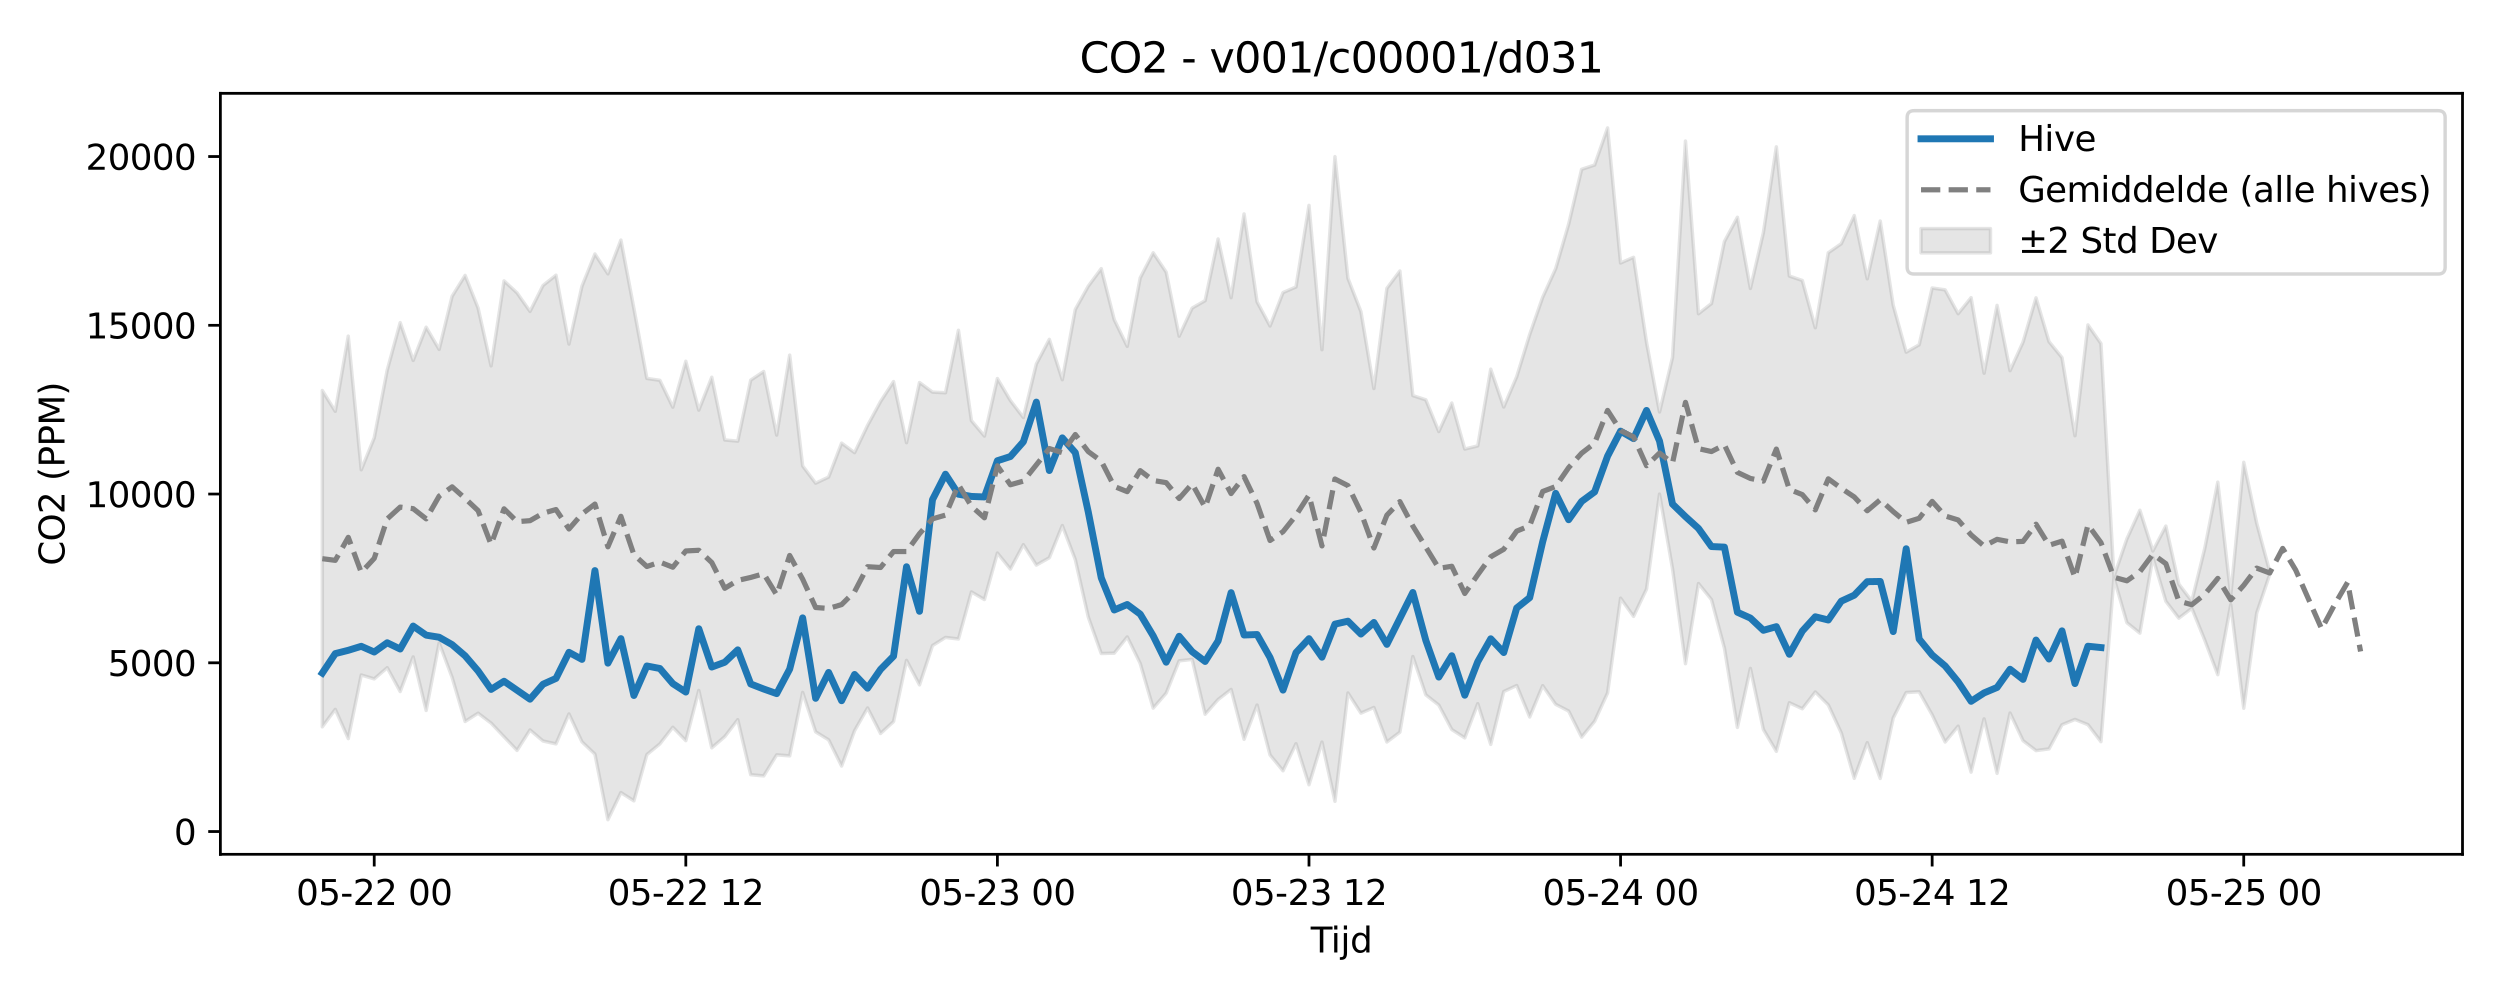 <?xml version="1.0" encoding="utf-8" standalone="no"?>
<!DOCTYPE svg PUBLIC "-//W3C//DTD SVG 1.1//EN"
  "http://www.w3.org/Graphics/SVG/1.1/DTD/svg11.dtd">
<svg xmlns:xlink="http://www.w3.org/1999/xlink" width="720pt" height="288pt" viewBox="0 0 720 288" xmlns="http://www.w3.org/2000/svg" version="1.1">
 <defs>
  <style type="text/css">*{stroke-linejoin: round; stroke-linecap: butt}</style>
 </defs>
 <g id="figure_1">
  <g id="patch_1">
   <path d="M 0 288 
L 720 288 
L 720 0 
L 0 0 
z
" style="fill: #ffffff"/>
  </g>
  <g id="axes_1">
   <g id="patch_2">
    <path d="M 63.47 246.04 
L 709.2 246.04 
L 709.2 26.88 
L 63.47 26.88 
z
" style="fill: #ffffff"/>
   </g>
   <g id="FillBetweenPolyCollection_1">
    <defs>
     <path id="m8b262fbaac" d="M 92.821 -175.531 
L 92.821 -78.671 
L 96.56 -83.704 
L 100.299 -75.28 
L 104.038 -93.603 
L 107.777 -92.474 
L 111.516 -95.704 
L 115.256 -88.832 
L 118.995 -98.805 
L 122.734 -83.381 
L 126.473 -102.851 
L 130.212 -92.892 
L 133.951 -80.215 
L 137.69 -82.6 
L 141.429 -79.746 
L 145.168 -75.806 
L 148.907 -71.879 
L 152.646 -77.77 
L 156.385 -74.588 
L 160.124 -73.757 
L 163.863 -82.393 
L 167.602 -74.367 
L 171.341 -70.794 
L 175.08 -51.922 
L 178.819 -59.736 
L 182.558 -57.352 
L 186.297 -70.682 
L 190.036 -73.752 
L 193.775 -78.546 
L 197.514 -74.696 
L 201.253 -89.16 
L 204.992 -72.623 
L 208.731 -75.848 
L 212.47 -80.729 
L 216.209 -64.885 
L 219.948 -64.534 
L 223.687 -70.606 
L 227.426 -70.311 
L 231.165 -88.585 
L 234.904 -77.234 
L 238.643 -74.918 
L 242.382 -67.379 
L 246.121 -77.561 
L 249.861 -84.107 
L 253.6 -76.758 
L 257.339 -80.193 
L 261.078 -97.823 
L 264.817 -90.753 
L 268.556 -102.062 
L 272.295 -104.413 
L 276.034 -103.967 
L 279.773 -117.516 
L 283.512 -115.334 
L 287.251 -128.72 
L 290.99 -124.115 
L 294.729 -131.13 
L 298.468 -125.253 
L 302.207 -127.374 
L 305.946 -136.649 
L 309.685 -126.833 
L 313.424 -110.297 
L 317.163 -99.789 
L 320.902 -99.887 
L 324.641 -104.56 
L 328.38 -96.937 
L 332.119 -84.067 
L 335.858 -88.368 
L 339.597 -97.671 
L 343.336 -98.095 
L 347.075 -82.301 
L 350.814 -86.532 
L 354.553 -89.443 
L 358.292 -75.077 
L 362.031 -84.943 
L 365.77 -70.569 
L 369.509 -66.021 
L 373.248 -73.811 
L 376.987 -61.994 
L 380.726 -74.276 
L 384.465 -57.217 
L 388.205 -88.426 
L 391.944 -82.622 
L 395.683 -84.246 
L 399.422 -74.307 
L 403.161 -77.131 
L 406.9 -98.934 
L 410.639 -87.881 
L 414.378 -84.935 
L 418.117 -77.892 
L 421.856 -75.486 
L 425.595 -85.343 
L 429.334 -73.614 
L 433.073 -88.835 
L 436.812 -90.568 
L 440.551 -81.504 
L 444.29 -90.526 
L 448.029 -85.151 
L 451.768 -83.223 
L 455.507 -75.711 
L 459.246 -80.262 
L 462.985 -88.435 
L 466.724 -115.727 
L 470.463 -110.481 
L 474.202 -118.349 
L 477.941 -145.697 
L 481.68 -124.224 
L 485.419 -96.854 
L 489.158 -119.948 
L 492.897 -115.328 
L 496.636 -101.324 
L 500.375 -78.5 
L 504.114 -95.487 
L 507.853 -77.907 
L 511.592 -71.615 
L 515.331 -85.613 
L 519.07 -83.876 
L 522.809 -88.714 
L 526.549 -84.982 
L 530.288 -76.927 
L 534.027 -63.832 
L 537.766 -74.112 
L 541.505 -63.802 
L 545.244 -81.213 
L 548.983 -88.549 
L 552.722 -88.763 
L 556.461 -82.133 
L 560.2 -74.3 
L 563.939 -78.859 
L 567.678 -65.63 
L 571.417 -80.968 
L 575.156 -65.281 
L 578.895 -82.646 
L 582.634 -74.686 
L 586.373 -71.826 
L 590.112 -72.318 
L 593.851 -79.274 
L 597.59 -80.8 
L 601.329 -79.29 
L 605.068 -74.401 
L 608.807 -121.565 
L 612.546 -108.666 
L 616.285 -105.657 
L 620.024 -127.446 
L 623.763 -114.843 
L 627.502 -109.959 
L 631.241 -112.826 
L 634.98 -103.618 
L 638.719 -93.692 
L 642.458 -113.854 
L 646.197 -84.024 
L 649.936 -111.465 
L 653.675 -122.534 
L 653.675 -123.423 
L 653.675 -123.423 
L 649.936 -137.297 
L 646.197 -154.86 
L 642.458 -116.649 
L 638.719 -149.142 
L 634.98 -130.092 
L 631.241 -114.87 
L 627.502 -119.782 
L 623.763 -136.488 
L 620.024 -129.315 
L 616.285 -141.048 
L 612.546 -132.794 
L 608.807 -121.932 
L 605.068 -189.071 
L 601.329 -194.421 
L 597.59 -162.509 
L 593.851 -185.016 
L 590.112 -189.607 
L 586.373 -202.223 
L 582.634 -189.466 
L 578.895 -181.244 
L 575.156 -200.057 
L 571.417 -180.513 
L 567.678 -202.275 
L 563.939 -197.65 
L 560.2 -204.522 
L 556.461 -205.061 
L 552.722 -188.7 
L 548.983 -186.578 
L 545.244 -200.111 
L 541.505 -224.345 
L 537.766 -207.702 
L 534.027 -225.922 
L 530.288 -217.811 
L 526.549 -215.208 
L 522.809 -193.611 
L 519.07 -207.219 
L 515.331 -208.5 
L 511.592 -245.71 
L 507.853 -220.992 
L 504.114 -204.922 
L 500.375 -225.43 
L 496.636 -218.44 
L 492.897 -200.582 
L 489.158 -197.637 
L 485.419 -247.381 
L 481.68 -185.048 
L 477.941 -169.343 
L 474.202 -189.403 
L 470.463 -213.897 
L 466.724 -212.252 
L 462.985 -251.158 
L 459.246 -240.471 
L 455.507 -239.238 
L 451.768 -223.418 
L 448.029 -210.61 
L 444.29 -202.378 
L 440.551 -191.649 
L 436.812 -179.508 
L 433.073 -170.775 
L 429.334 -181.683 
L 425.595 -159.59 
L 421.856 -158.675 
L 418.117 -171.934 
L 414.378 -163.715 
L 410.639 -172.85 
L 406.9 -174.068 
L 403.161 -209.95 
L 399.422 -204.952 
L 395.683 -176.105 
L 391.944 -198.254 
L 388.205 -207.861 
L 384.465 -242.881 
L 380.726 -187.279 
L 376.987 -228.859 
L 373.248 -205.356 
L 369.509 -203.739 
L 365.77 -194.116 
L 362.031 -201.096 
L 358.292 -226.389 
L 354.553 -202.268 
L 350.814 -219.178 
L 347.075 -201.416 
L 343.336 -199.268 
L 339.597 -191.182 
L 335.858 -209.63 
L 332.119 -215.194 
L 328.38 -207.966 
L 324.641 -188.249 
L 320.902 -195.934 
L 317.163 -210.632 
L 313.424 -205.586 
L 309.685 -198.877 
L 305.946 -178.644 
L 302.207 -190.266 
L 298.468 -183.154 
L 294.729 -167.751 
L 290.99 -172.658 
L 287.251 -178.978 
L 283.512 -162.413 
L 279.773 -166.862 
L 276.034 -192.885 
L 272.295 -174.883 
L 268.556 -175.073 
L 264.817 -177.836 
L 261.078 -160.501 
L 257.339 -178.107 
L 253.6 -172.365 
L 249.861 -165.47 
L 246.121 -157.635 
L 242.382 -160.382 
L 238.643 -150.612 
L 234.904 -148.842 
L 231.165 -153.807 
L 227.426 -185.73 
L 223.687 -162.692 
L 219.948 -181.012 
L 216.209 -178.515 
L 212.47 -160.952 
L 208.731 -161.293 
L 204.992 -179.355 
L 201.253 -169.874 
L 197.514 -183.955 
L 193.775 -170.736 
L 190.036 -178.473 
L 186.297 -179.017 
L 182.558 -199.168 
L 178.819 -218.86 
L 175.08 -209.129 
L 171.341 -214.854 
L 167.602 -205.565 
L 163.863 -188.914 
L 160.124 -208.742 
L 156.385 -205.779 
L 152.646 -198.317 
L 148.907 -203.648 
L 145.168 -207.104 
L 141.429 -182.628 
L 137.69 -199.283 
L 133.951 -208.687 
L 130.212 -202.689 
L 126.473 -187.372 
L 122.734 -193.764 
L 118.995 -184.204 
L 115.256 -195.085 
L 111.516 -181.394 
L 107.777 -161.899 
L 104.038 -152.706 
L 100.299 -191.201 
L 96.56 -169.536 
L 92.821 -175.531 
z
" style="stroke: #808080; stroke-opacity: 0.2"/>
    </defs>
    <g clip-path="url(#p6d14fd4296)">
     <use xlink:href="#m8b262fbaac" x="0" y="288" style="fill: #808080; fill-opacity: 0.2; stroke: #808080; stroke-opacity: 0.2"/>
    </g>
   </g>
   <g id="matplotlib.axis_1">
    <g id="xtick_1">
     <g id="line2d_1">
      <defs>
       <path id="m6b40d4e597" d="M 0 0 
L 0 3.5 
" style="stroke: #000000; stroke-width: 0.8"/>
      </defs>
      <g>
       <use xlink:href="#m6b40d4e597" x="107.777" y="246.04" style="stroke: #000000; stroke-width: 0.8"/>
      </g>
     </g>
     <g id="text_1">
      <!-- 05-22 00 -->
      <g transform="translate(85.297 260.638) scale(0.1 -0.1)">
       <defs>
        <path id="DejaVuSans-30" d="M 2034 4250 
Q 1547 4250 1301 3770 
Q 1056 3291 1056 2328 
Q 1056 1369 1301 889 
Q 1547 409 2034 409 
Q 2525 409 2770 889 
Q 3016 1369 3016 2328 
Q 3016 3291 2770 3770 
Q 2525 4250 2034 4250 
z
M 2034 4750 
Q 2819 4750 3233 4129 
Q 3647 3509 3647 2328 
Q 3647 1150 3233 529 
Q 2819 -91 2034 -91 
Q 1250 -91 836 529 
Q 422 1150 422 2328 
Q 422 3509 836 4129 
Q 1250 4750 2034 4750 
z
" transform="scale(0.016)"/>
        <path id="DejaVuSans-35" d="M 691 4666 
L 3169 4666 
L 3169 4134 
L 1269 4134 
L 1269 2991 
Q 1406 3038 1543 3061 
Q 1681 3084 1819 3084 
Q 2600 3084 3056 2656 
Q 3513 2228 3513 1497 
Q 3513 744 3044 326 
Q 2575 -91 1722 -91 
Q 1428 -91 1123 -41 
Q 819 9 494 109 
L 494 744 
Q 775 591 1075 516 
Q 1375 441 1709 441 
Q 2250 441 2565 725 
Q 2881 1009 2881 1497 
Q 2881 1984 2565 2268 
Q 2250 2553 1709 2553 
Q 1456 2553 1204 2497 
Q 953 2441 691 2322 
L 691 4666 
z
" transform="scale(0.016)"/>
        <path id="DejaVuSans-2d" d="M 313 2009 
L 1997 2009 
L 1997 1497 
L 313 1497 
L 313 2009 
z
" transform="scale(0.016)"/>
        <path id="DejaVuSans-32" d="M 1228 531 
L 3431 531 
L 3431 0 
L 469 0 
L 469 531 
Q 828 903 1448 1529 
Q 2069 2156 2228 2338 
Q 2531 2678 2651 2914 
Q 2772 3150 2772 3378 
Q 2772 3750 2511 3984 
Q 2250 4219 1831 4219 
Q 1534 4219 1204 4116 
Q 875 4013 500 3803 
L 500 4441 
Q 881 4594 1212 4672 
Q 1544 4750 1819 4750 
Q 2544 4750 2975 4387 
Q 3406 4025 3406 3419 
Q 3406 3131 3298 2873 
Q 3191 2616 2906 2266 
Q 2828 2175 2409 1742 
Q 1991 1309 1228 531 
z
" transform="scale(0.016)"/>
        <path id="DejaVuSans-20" transform="scale(0.016)"/>
       </defs>
       <use xlink:href="#DejaVuSans-30"/>
       <use xlink:href="#DejaVuSans-35" transform="translate(63.623 0)"/>
       <use xlink:href="#DejaVuSans-2d" transform="translate(127.246 0)"/>
       <use xlink:href="#DejaVuSans-32" transform="translate(163.33 0)"/>
       <use xlink:href="#DejaVuSans-32" transform="translate(226.953 0)"/>
       <use xlink:href="#DejaVuSans-20" transform="translate(290.576 0)"/>
       <use xlink:href="#DejaVuSans-30" transform="translate(322.363 0)"/>
       <use xlink:href="#DejaVuSans-30" transform="translate(385.986 0)"/>
      </g>
     </g>
    </g>
    <g id="xtick_2">
     <g id="line2d_2">
      <g>
       <use xlink:href="#m6b40d4e597" x="197.514" y="246.04" style="stroke: #000000; stroke-width: 0.8"/>
      </g>
     </g>
     <g id="text_2">
      <!-- 05-22 12 -->
      <g transform="translate(175.034 260.638) scale(0.1 -0.1)">
       <defs>
        <path id="DejaVuSans-31" d="M 794 531 
L 1825 531 
L 1825 4091 
L 703 3866 
L 703 4441 
L 1819 4666 
L 2450 4666 
L 2450 531 
L 3481 531 
L 3481 0 
L 794 0 
L 794 531 
z
" transform="scale(0.016)"/>
       </defs>
       <use xlink:href="#DejaVuSans-30"/>
       <use xlink:href="#DejaVuSans-35" transform="translate(63.623 0)"/>
       <use xlink:href="#DejaVuSans-2d" transform="translate(127.246 0)"/>
       <use xlink:href="#DejaVuSans-32" transform="translate(163.33 0)"/>
       <use xlink:href="#DejaVuSans-32" transform="translate(226.953 0)"/>
       <use xlink:href="#DejaVuSans-20" transform="translate(290.576 0)"/>
       <use xlink:href="#DejaVuSans-31" transform="translate(322.363 0)"/>
       <use xlink:href="#DejaVuSans-32" transform="translate(385.986 0)"/>
      </g>
     </g>
    </g>
    <g id="xtick_3">
     <g id="line2d_3">
      <g>
       <use xlink:href="#m6b40d4e597" x="287.251" y="246.04" style="stroke: #000000; stroke-width: 0.8"/>
      </g>
     </g>
     <g id="text_3">
      <!-- 05-23 00 -->
      <g transform="translate(264.77 260.638) scale(0.1 -0.1)">
       <defs>
        <path id="DejaVuSans-33" d="M 2597 2516 
Q 3050 2419 3304 2112 
Q 3559 1806 3559 1356 
Q 3559 666 3084 287 
Q 2609 -91 1734 -91 
Q 1441 -91 1130 -33 
Q 819 25 488 141 
L 488 750 
Q 750 597 1062 519 
Q 1375 441 1716 441 
Q 2309 441 2620 675 
Q 2931 909 2931 1356 
Q 2931 1769 2642 2001 
Q 2353 2234 1838 2234 
L 1294 2234 
L 1294 2753 
L 1863 2753 
Q 2328 2753 2575 2939 
Q 2822 3125 2822 3475 
Q 2822 3834 2567 4026 
Q 2313 4219 1838 4219 
Q 1578 4219 1281 4162 
Q 984 4106 628 3988 
L 628 4550 
Q 988 4650 1302 4700 
Q 1616 4750 1894 4750 
Q 2613 4750 3031 4423 
Q 3450 4097 3450 3541 
Q 3450 3153 3228 2886 
Q 3006 2619 2597 2516 
z
" transform="scale(0.016)"/>
       </defs>
       <use xlink:href="#DejaVuSans-30"/>
       <use xlink:href="#DejaVuSans-35" transform="translate(63.623 0)"/>
       <use xlink:href="#DejaVuSans-2d" transform="translate(127.246 0)"/>
       <use xlink:href="#DejaVuSans-32" transform="translate(163.33 0)"/>
       <use xlink:href="#DejaVuSans-33" transform="translate(226.953 0)"/>
       <use xlink:href="#DejaVuSans-20" transform="translate(290.576 0)"/>
       <use xlink:href="#DejaVuSans-30" transform="translate(322.363 0)"/>
       <use xlink:href="#DejaVuSans-30" transform="translate(385.986 0)"/>
      </g>
     </g>
    </g>
    <g id="xtick_4">
     <g id="line2d_4">
      <g>
       <use xlink:href="#m6b40d4e597" x="376.987" y="246.04" style="stroke: #000000; stroke-width: 0.8"/>
      </g>
     </g>
     <g id="text_4">
      <!-- 05-23 12 -->
      <g transform="translate(354.507 260.638) scale(0.1 -0.1)">
       <use xlink:href="#DejaVuSans-30"/>
       <use xlink:href="#DejaVuSans-35" transform="translate(63.623 0)"/>
       <use xlink:href="#DejaVuSans-2d" transform="translate(127.246 0)"/>
       <use xlink:href="#DejaVuSans-32" transform="translate(163.33 0)"/>
       <use xlink:href="#DejaVuSans-33" transform="translate(226.953 0)"/>
       <use xlink:href="#DejaVuSans-20" transform="translate(290.576 0)"/>
       <use xlink:href="#DejaVuSans-31" transform="translate(322.363 0)"/>
       <use xlink:href="#DejaVuSans-32" transform="translate(385.986 0)"/>
      </g>
     </g>
    </g>
    <g id="xtick_5">
     <g id="line2d_5">
      <g>
       <use xlink:href="#m6b40d4e597" x="466.724" y="246.04" style="stroke: #000000; stroke-width: 0.8"/>
      </g>
     </g>
     <g id="text_5">
      <!-- 05-24 00 -->
      <g transform="translate(444.244 260.638) scale(0.1 -0.1)">
       <defs>
        <path id="DejaVuSans-34" d="M 2419 4116 
L 825 1625 
L 2419 1625 
L 2419 4116 
z
M 2253 4666 
L 3047 4666 
L 3047 1625 
L 3713 1625 
L 3713 1100 
L 3047 1100 
L 3047 0 
L 2419 0 
L 2419 1100 
L 313 1100 
L 313 1709 
L 2253 4666 
z
" transform="scale(0.016)"/>
       </defs>
       <use xlink:href="#DejaVuSans-30"/>
       <use xlink:href="#DejaVuSans-35" transform="translate(63.623 0)"/>
       <use xlink:href="#DejaVuSans-2d" transform="translate(127.246 0)"/>
       <use xlink:href="#DejaVuSans-32" transform="translate(163.33 0)"/>
       <use xlink:href="#DejaVuSans-34" transform="translate(226.953 0)"/>
       <use xlink:href="#DejaVuSans-20" transform="translate(290.576 0)"/>
       <use xlink:href="#DejaVuSans-30" transform="translate(322.363 0)"/>
       <use xlink:href="#DejaVuSans-30" transform="translate(385.986 0)"/>
      </g>
     </g>
    </g>
    <g id="xtick_6">
     <g id="line2d_6">
      <g>
       <use xlink:href="#m6b40d4e597" x="556.461" y="246.04" style="stroke: #000000; stroke-width: 0.8"/>
      </g>
     </g>
     <g id="text_6">
      <!-- 05-24 12 -->
      <g transform="translate(533.98 260.638) scale(0.1 -0.1)">
       <use xlink:href="#DejaVuSans-30"/>
       <use xlink:href="#DejaVuSans-35" transform="translate(63.623 0)"/>
       <use xlink:href="#DejaVuSans-2d" transform="translate(127.246 0)"/>
       <use xlink:href="#DejaVuSans-32" transform="translate(163.33 0)"/>
       <use xlink:href="#DejaVuSans-34" transform="translate(226.953 0)"/>
       <use xlink:href="#DejaVuSans-20" transform="translate(290.576 0)"/>
       <use xlink:href="#DejaVuSans-31" transform="translate(322.363 0)"/>
       <use xlink:href="#DejaVuSans-32" transform="translate(385.986 0)"/>
      </g>
     </g>
    </g>
    <g id="xtick_7">
     <g id="line2d_7">
      <g>
       <use xlink:href="#m6b40d4e597" x="646.197" y="246.04" style="stroke: #000000; stroke-width: 0.8"/>
      </g>
     </g>
     <g id="text_7">
      <!-- 05-25 00 -->
      <g transform="translate(623.717 260.638) scale(0.1 -0.1)">
       <use xlink:href="#DejaVuSans-30"/>
       <use xlink:href="#DejaVuSans-35" transform="translate(63.623 0)"/>
       <use xlink:href="#DejaVuSans-2d" transform="translate(127.246 0)"/>
       <use xlink:href="#DejaVuSans-32" transform="translate(163.33 0)"/>
       <use xlink:href="#DejaVuSans-35" transform="translate(226.953 0)"/>
       <use xlink:href="#DejaVuSans-20" transform="translate(290.576 0)"/>
       <use xlink:href="#DejaVuSans-30" transform="translate(322.363 0)"/>
       <use xlink:href="#DejaVuSans-30" transform="translate(385.986 0)"/>
      </g>
     </g>
    </g>
    <g id="text_8">
     <!-- Tijd -->
     <g transform="translate(377.485 274.317) scale(0.1 -0.1)">
      <defs>
       <path id="DejaVuSans-54" d="M -19 4666 
L 3928 4666 
L 3928 4134 
L 2272 4134 
L 2272 0 
L 1638 0 
L 1638 4134 
L -19 4134 
L -19 4666 
z
" transform="scale(0.016)"/>
       <path id="DejaVuSans-69" d="M 603 3500 
L 1178 3500 
L 1178 0 
L 603 0 
L 603 3500 
z
M 603 4863 
L 1178 4863 
L 1178 4134 
L 603 4134 
L 603 4863 
z
" transform="scale(0.016)"/>
       <path id="DejaVuSans-6a" d="M 603 3500 
L 1178 3500 
L 1178 -63 
Q 1178 -731 923 -1031 
Q 669 -1331 103 -1331 
L -116 -1331 
L -116 -844 
L 38 -844 
Q 366 -844 484 -692 
Q 603 -541 603 -63 
L 603 3500 
z
M 603 4863 
L 1178 4863 
L 1178 4134 
L 603 4134 
L 603 4863 
z
" transform="scale(0.016)"/>
       <path id="DejaVuSans-64" d="M 2906 2969 
L 2906 4863 
L 3481 4863 
L 3481 0 
L 2906 0 
L 2906 525 
Q 2725 213 2448 61 
Q 2172 -91 1784 -91 
Q 1150 -91 751 415 
Q 353 922 353 1747 
Q 353 2572 751 3078 
Q 1150 3584 1784 3584 
Q 2172 3584 2448 3432 
Q 2725 3281 2906 2969 
z
M 947 1747 
Q 947 1113 1208 752 
Q 1469 391 1925 391 
Q 2381 391 2643 752 
Q 2906 1113 2906 1747 
Q 2906 2381 2643 2742 
Q 2381 3103 1925 3103 
Q 1469 3103 1208 2742 
Q 947 2381 947 1747 
z
" transform="scale(0.016)"/>
      </defs>
      <use xlink:href="#DejaVuSans-54"/>
      <use xlink:href="#DejaVuSans-69" transform="translate(57.959 0)"/>
      <use xlink:href="#DejaVuSans-6a" transform="translate(85.742 0)"/>
      <use xlink:href="#DejaVuSans-64" transform="translate(113.525 0)"/>
     </g>
    </g>
   </g>
   <g id="matplotlib.axis_2">
    <g id="ytick_1">
     <g id="line2d_8">
      <defs>
       <path id="m8146f2442f" d="M 0 0 
L -3.5 0 
" style="stroke: #000000; stroke-width: 0.8"/>
      </defs>
      <g>
       <use xlink:href="#m8146f2442f" x="63.47" y="239.479" style="stroke: #000000; stroke-width: 0.8"/>
      </g>
     </g>
     <g id="text_9">
      <!-- 0 -->
      <g transform="translate(50.108 243.278) scale(0.1 -0.1)">
       <use xlink:href="#DejaVuSans-30"/>
      </g>
     </g>
    </g>
    <g id="ytick_2">
     <g id="line2d_9">
      <g>
       <use xlink:href="#m8146f2442f" x="63.47" y="190.881" style="stroke: #000000; stroke-width: 0.8"/>
      </g>
     </g>
     <g id="text_10">
      <!-- 5000 -->
      <g transform="translate(31.02 194.68) scale(0.1 -0.1)">
       <use xlink:href="#DejaVuSans-35"/>
       <use xlink:href="#DejaVuSans-30" transform="translate(63.623 0)"/>
       <use xlink:href="#DejaVuSans-30" transform="translate(127.246 0)"/>
       <use xlink:href="#DejaVuSans-30" transform="translate(190.869 0)"/>
      </g>
     </g>
    </g>
    <g id="ytick_3">
     <g id="line2d_10">
      <g>
       <use xlink:href="#m8146f2442f" x="63.47" y="142.283" style="stroke: #000000; stroke-width: 0.8"/>
      </g>
     </g>
     <g id="text_11">
      <!-- 10000 -->
      <g transform="translate(24.657 146.082) scale(0.1 -0.1)">
       <use xlink:href="#DejaVuSans-31"/>
       <use xlink:href="#DejaVuSans-30" transform="translate(63.623 0)"/>
       <use xlink:href="#DejaVuSans-30" transform="translate(127.246 0)"/>
       <use xlink:href="#DejaVuSans-30" transform="translate(190.869 0)"/>
       <use xlink:href="#DejaVuSans-30" transform="translate(254.492 0)"/>
      </g>
     </g>
    </g>
    <g id="ytick_4">
     <g id="line2d_11">
      <g>
       <use xlink:href="#m8146f2442f" x="63.47" y="93.684" style="stroke: #000000; stroke-width: 0.8"/>
      </g>
     </g>
     <g id="text_12">
      <!-- 15000 -->
      <g transform="translate(24.657 97.484) scale(0.1 -0.1)">
       <use xlink:href="#DejaVuSans-31"/>
       <use xlink:href="#DejaVuSans-35" transform="translate(63.623 0)"/>
       <use xlink:href="#DejaVuSans-30" transform="translate(127.246 0)"/>
       <use xlink:href="#DejaVuSans-30" transform="translate(190.869 0)"/>
       <use xlink:href="#DejaVuSans-30" transform="translate(254.492 0)"/>
      </g>
     </g>
    </g>
    <g id="ytick_5">
     <g id="line2d_12">
      <g>
       <use xlink:href="#m8146f2442f" x="63.47" y="45.086" style="stroke: #000000; stroke-width: 0.8"/>
      </g>
     </g>
     <g id="text_13">
      <!-- 20000 -->
      <g transform="translate(24.657 48.885) scale(0.1 -0.1)">
       <use xlink:href="#DejaVuSans-32"/>
       <use xlink:href="#DejaVuSans-30" transform="translate(63.623 0)"/>
       <use xlink:href="#DejaVuSans-30" transform="translate(127.246 0)"/>
       <use xlink:href="#DejaVuSans-30" transform="translate(190.869 0)"/>
       <use xlink:href="#DejaVuSans-30" transform="translate(254.492 0)"/>
      </g>
     </g>
    </g>
    <g id="text_14">
     <!-- CO2 (PPM) -->
     <g transform="translate(18.578 162.903) rotate(-90) scale(0.1 -0.1)">
      <defs>
       <path id="DejaVuSans-43" d="M 4122 4306 
L 4122 3641 
Q 3803 3938 3442 4084 
Q 3081 4231 2675 4231 
Q 1875 4231 1450 3742 
Q 1025 3253 1025 2328 
Q 1025 1406 1450 917 
Q 1875 428 2675 428 
Q 3081 428 3442 575 
Q 3803 722 4122 1019 
L 4122 359 
Q 3791 134 3420 21 
Q 3050 -91 2638 -91 
Q 1578 -91 968 557 
Q 359 1206 359 2328 
Q 359 3453 968 4101 
Q 1578 4750 2638 4750 
Q 3056 4750 3426 4639 
Q 3797 4528 4122 4306 
z
" transform="scale(0.016)"/>
       <path id="DejaVuSans-4f" d="M 2522 4238 
Q 1834 4238 1429 3725 
Q 1025 3213 1025 2328 
Q 1025 1447 1429 934 
Q 1834 422 2522 422 
Q 3209 422 3611 934 
Q 4013 1447 4013 2328 
Q 4013 3213 3611 3725 
Q 3209 4238 2522 4238 
z
M 2522 4750 
Q 3503 4750 4090 4092 
Q 4678 3434 4678 2328 
Q 4678 1225 4090 567 
Q 3503 -91 2522 -91 
Q 1538 -91 948 565 
Q 359 1222 359 2328 
Q 359 3434 948 4092 
Q 1538 4750 2522 4750 
z
" transform="scale(0.016)"/>
       <path id="DejaVuSans-28" d="M 1984 4856 
Q 1566 4138 1362 3434 
Q 1159 2731 1159 2009 
Q 1159 1288 1364 580 
Q 1569 -128 1984 -844 
L 1484 -844 
Q 1016 -109 783 600 
Q 550 1309 550 2009 
Q 550 2706 781 3412 
Q 1013 4119 1484 4856 
L 1984 4856 
z
" transform="scale(0.016)"/>
       <path id="DejaVuSans-50" d="M 1259 4147 
L 1259 2394 
L 2053 2394 
Q 2494 2394 2734 2622 
Q 2975 2850 2975 3272 
Q 2975 3691 2734 3919 
Q 2494 4147 2053 4147 
L 1259 4147 
z
M 628 4666 
L 2053 4666 
Q 2838 4666 3239 4311 
Q 3641 3956 3641 3272 
Q 3641 2581 3239 2228 
Q 2838 1875 2053 1875 
L 1259 1875 
L 1259 0 
L 628 0 
L 628 4666 
z
" transform="scale(0.016)"/>
       <path id="DejaVuSans-4d" d="M 628 4666 
L 1569 4666 
L 2759 1491 
L 3956 4666 
L 4897 4666 
L 4897 0 
L 4281 0 
L 4281 4097 
L 3078 897 
L 2444 897 
L 1241 4097 
L 1241 0 
L 628 0 
L 628 4666 
z
" transform="scale(0.016)"/>
       <path id="DejaVuSans-29" d="M 513 4856 
L 1013 4856 
Q 1481 4119 1714 3412 
Q 1947 2706 1947 2009 
Q 1947 1309 1714 600 
Q 1481 -109 1013 -844 
L 513 -844 
Q 928 -128 1133 580 
Q 1338 1288 1338 2009 
Q 1338 2731 1133 3434 
Q 928 4138 513 4856 
z
" transform="scale(0.016)"/>
      </defs>
      <use xlink:href="#DejaVuSans-43"/>
      <use xlink:href="#DejaVuSans-4f" transform="translate(69.824 0)"/>
      <use xlink:href="#DejaVuSans-32" transform="translate(148.535 0)"/>
      <use xlink:href="#DejaVuSans-20" transform="translate(212.158 0)"/>
      <use xlink:href="#DejaVuSans-28" transform="translate(243.945 0)"/>
      <use xlink:href="#DejaVuSans-50" transform="translate(282.959 0)"/>
      <use xlink:href="#DejaVuSans-50" transform="translate(343.262 0)"/>
      <use xlink:href="#DejaVuSans-4d" transform="translate(403.564 0)"/>
      <use xlink:href="#DejaVuSans-29" transform="translate(489.844 0)"/>
     </g>
    </g>
   </g>
   <g id="line2d_13">
    <path d="M 92.821 193.845 
L 96.56 188.24 
L 100.299 187.291 
L 104.038 186.135 
L 107.777 187.784 
L 111.516 185.117 
L 115.256 186.919 
L 118.995 180.309 
L 122.734 182.924 
L 126.473 183.523 
L 130.212 185.658 
L 133.951 188.875 
L 137.69 193.233 
L 141.429 198.55 
L 145.168 196.204 
L 152.646 201.362 
L 156.385 197.059 
L 160.124 195.381 
L 163.863 187.871 
L 167.602 189.899 
L 171.341 164.337 
L 175.08 190.983 
L 178.819 183.931 
L 182.558 200.299 
L 186.297 191.801 
L 190.036 192.524 
L 193.775 196.888 
L 197.514 199.308 
L 201.253 181.087 
L 204.992 192.106 
L 208.731 190.73 
L 212.47 187.162 
L 216.209 196.985 
L 219.948 198.436 
L 223.687 199.761 
L 227.426 192.705 
L 231.165 177.951 
L 234.904 201.113 
L 238.643 193.667 
L 242.382 201.801 
L 246.121 194.25 
L 249.861 198.197 
L 253.6 192.786 
L 257.339 188.982 
L 261.078 163.229 
L 264.817 176.052 
L 268.556 143.906 
L 272.295 136.577 
L 276.034 142.335 
L 279.773 142.973 
L 283.512 143.122 
L 287.251 132.689 
L 290.99 131.487 
L 294.729 127.224 
L 298.468 115.813 
L 302.207 135.505 
L 305.946 126.109 
L 309.685 130.363 
L 313.424 147.467 
L 317.163 166.426 
L 320.902 175.673 
L 324.641 174.098 
L 328.38 176.868 
L 332.119 183.13 
L 335.858 190.709 
L 339.597 183.254 
L 343.336 187.677 
L 347.075 190.497 
L 350.814 184.589 
L 354.553 170.693 
L 358.292 182.882 
L 362.031 182.742 
L 365.77 189.371 
L 369.509 198.747 
L 373.248 187.949 
L 376.987 183.941 
L 380.726 189.271 
L 384.465 179.752 
L 388.205 178.9 
L 391.944 182.61 
L 395.683 179.272 
L 399.422 185.574 
L 406.9 170.635 
L 410.639 184.44 
L 414.378 194.992 
L 418.117 188.859 
L 421.856 200.218 
L 425.595 190.57 
L 429.334 183.974 
L 433.073 187.929 
L 436.812 175.109 
L 440.551 172.122 
L 444.29 156.036 
L 448.029 142.092 
L 451.768 149.676 
L 455.507 144.415 
L 459.246 141.661 
L 462.985 131.358 
L 466.724 124.172 
L 470.463 126.32 
L 474.202 118.21 
L 477.941 127.02 
L 481.68 145.169 
L 485.419 148.795 
L 489.158 152.187 
L 492.897 157.406 
L 496.636 157.572 
L 500.375 176.321 
L 504.114 178.002 
L 507.853 181.527 
L 511.592 180.478 
L 515.331 188.427 
L 519.07 181.744 
L 522.809 177.633 
L 526.549 178.56 
L 530.288 173.139 
L 534.027 171.416 
L 537.766 167.521 
L 541.505 167.46 
L 545.244 181.894 
L 548.983 158.045 
L 552.722 184.055 
L 556.461 188.636 
L 560.2 191.801 
L 563.939 196.373 
L 567.678 201.978 
L 571.417 199.557 
L 575.156 197.986 
L 578.895 192.747 
L 582.634 195.66 
L 586.373 184.34 
L 590.112 189.799 
L 593.851 181.689 
L 597.59 196.865 
L 601.329 186.112 
L 605.068 186.497 
L 605.068 186.497 
" clip-path="url(#p6d14fd4296)" style="fill: none; stroke: #1f77b4; stroke-width: 2; stroke-linecap: square"/>
   </g>
   <g id="line2d_14">
    <path d="M 92.821 160.899 
L 96.56 161.38 
L 100.299 154.759 
L 104.038 164.846 
L 107.777 160.814 
L 111.516 149.451 
L 115.256 146.042 
L 118.995 146.495 
L 122.734 149.427 
L 126.473 142.889 
L 130.212 140.209 
L 133.951 143.549 
L 137.69 147.058 
L 141.429 156.813 
L 145.168 146.545 
L 148.907 150.237 
L 152.646 149.956 
L 156.385 147.816 
L 160.124 146.751 
L 163.863 152.346 
L 167.602 148.034 
L 171.341 145.176 
L 175.08 157.475 
L 178.819 148.702 
L 182.558 159.74 
L 186.297 163.151 
L 190.036 161.887 
L 193.775 163.359 
L 197.514 158.675 
L 201.253 158.483 
L 204.992 162.011 
L 208.731 169.43 
L 212.47 167.16 
L 216.209 166.3 
L 219.948 165.227 
L 223.687 171.351 
L 227.426 159.98 
L 231.165 166.804 
L 234.904 174.962 
L 238.643 175.235 
L 242.382 174.12 
L 246.121 170.402 
L 249.861 163.212 
L 253.6 163.439 
L 257.339 158.85 
L 261.078 158.838 
L 264.817 153.705 
L 268.556 149.433 
L 272.295 148.352 
L 276.034 139.574 
L 279.773 145.811 
L 283.512 149.126 
L 287.251 134.151 
L 290.99 139.614 
L 294.729 138.56 
L 302.207 129.18 
L 305.946 130.354 
L 309.685 125.145 
L 313.424 130.059 
L 317.163 132.79 
L 320.902 140.09 
L 324.641 141.596 
L 328.38 135.548 
L 332.119 138.37 
L 335.858 139.001 
L 339.597 143.574 
L 343.336 139.318 
L 347.075 146.141 
L 350.814 135.145 
L 354.553 142.144 
L 358.292 137.267 
L 362.031 144.98 
L 365.77 155.657 
L 369.509 153.12 
L 373.248 148.416 
L 376.987 142.574 
L 380.726 157.223 
L 384.465 137.951 
L 388.205 139.857 
L 391.944 147.562 
L 395.683 157.824 
L 399.422 148.37 
L 403.161 144.459 
L 406.9 151.499 
L 414.378 163.675 
L 418.117 163.087 
L 421.856 170.919 
L 425.595 165.534 
L 429.334 160.352 
L 433.073 158.195 
L 436.812 152.962 
L 440.551 151.423 
L 444.29 141.548 
L 448.029 140.12 
L 451.768 134.679 
L 455.507 130.526 
L 459.246 127.634 
L 462.985 118.203 
L 466.724 124.01 
L 470.463 125.811 
L 474.202 134.124 
L 477.941 130.48 
L 481.68 133.364 
L 485.419 115.883 
L 489.158 129.207 
L 492.897 130.045 
L 496.636 128.118 
L 500.375 136.035 
L 504.114 137.796 
L 507.853 138.551 
L 511.592 129.338 
L 515.331 140.944 
L 519.07 142.452 
L 522.809 146.838 
L 526.549 137.905 
L 530.288 140.631 
L 534.027 143.123 
L 537.766 147.093 
L 541.505 143.926 
L 545.244 147.338 
L 548.983 150.437 
L 552.722 149.268 
L 556.461 144.403 
L 560.2 148.589 
L 563.939 149.746 
L 567.678 154.048 
L 571.417 157.26 
L 575.156 155.331 
L 578.895 156.055 
L 582.634 155.924 
L 586.373 150.976 
L 590.112 157.038 
L 593.851 155.855 
L 597.59 166.345 
L 601.329 151.144 
L 605.068 156.264 
L 608.807 166.251 
L 612.546 167.27 
L 616.285 164.648 
L 620.024 159.619 
L 623.763 162.334 
L 627.502 173.13 
L 631.241 174.152 
L 634.98 171.145 
L 638.719 166.583 
L 642.458 172.749 
L 646.197 168.558 
L 649.936 163.619 
L 653.675 165.022 
L 657.414 157.948 
L 661.154 164.162 
L 668.632 181.103 
L 672.371 174.119 
L 676.11 167.704 
L 679.849 187.625 
L 679.849 187.625 
" clip-path="url(#p6d14fd4296)" style="fill: none; stroke-dasharray: 5.55,2.4; stroke-dashoffset: 0; stroke: #808080; stroke-width: 1.5"/>
   </g>
   <g id="patch_3">
    <path d="M 63.47 246.04 
L 63.47 26.88 
" style="fill: none; stroke: #000000; stroke-width: 0.8; stroke-linejoin: miter; stroke-linecap: square"/>
   </g>
   <g id="patch_4">
    <path d="M 709.2 246.04 
L 709.2 26.88 
" style="fill: none; stroke: #000000; stroke-width: 0.8; stroke-linejoin: miter; stroke-linecap: square"/>
   </g>
   <g id="patch_5">
    <path d="M 63.47 246.04 
L 709.2 246.04 
" style="fill: none; stroke: #000000; stroke-width: 0.8; stroke-linejoin: miter; stroke-linecap: square"/>
   </g>
   <g id="patch_6">
    <path d="M 63.47 26.88 
L 709.2 26.88 
" style="fill: none; stroke: #000000; stroke-width: 0.8; stroke-linejoin: miter; stroke-linecap: square"/>
   </g>
   <g id="text_15">
    <!-- CO2 - v001/c00001/d031 -->
    <g transform="translate(310.932 20.88) scale(0.12 -0.12)">
     <defs>
      <path id="DejaVuSans-76" d="M 191 3500 
L 800 3500 
L 1894 563 
L 2988 3500 
L 3597 3500 
L 2284 0 
L 1503 0 
L 191 3500 
z
" transform="scale(0.016)"/>
      <path id="DejaVuSans-2f" d="M 1625 4666 
L 2156 4666 
L 531 -594 
L 0 -594 
L 1625 4666 
z
" transform="scale(0.016)"/>
      <path id="DejaVuSans-63" d="M 3122 3366 
L 3122 2828 
Q 2878 2963 2633 3030 
Q 2388 3097 2138 3097 
Q 1578 3097 1268 2742 
Q 959 2388 959 1747 
Q 959 1106 1268 751 
Q 1578 397 2138 397 
Q 2388 397 2633 464 
Q 2878 531 3122 666 
L 3122 134 
Q 2881 22 2623 -34 
Q 2366 -91 2075 -91 
Q 1284 -91 818 406 
Q 353 903 353 1747 
Q 353 2603 823 3093 
Q 1294 3584 2113 3584 
Q 2378 3584 2631 3529 
Q 2884 3475 3122 3366 
z
" transform="scale(0.016)"/>
     </defs>
     <use xlink:href="#DejaVuSans-43"/>
     <use xlink:href="#DejaVuSans-4f" transform="translate(69.824 0)"/>
     <use xlink:href="#DejaVuSans-32" transform="translate(148.535 0)"/>
     <use xlink:href="#DejaVuSans-20" transform="translate(212.158 0)"/>
     <use xlink:href="#DejaVuSans-2d" transform="translate(243.945 0)"/>
     <use xlink:href="#DejaVuSans-20" transform="translate(280.029 0)"/>
     <use xlink:href="#DejaVuSans-76" transform="translate(311.816 0)"/>
     <use xlink:href="#DejaVuSans-30" transform="translate(370.996 0)"/>
     <use xlink:href="#DejaVuSans-30" transform="translate(434.619 0)"/>
     <use xlink:href="#DejaVuSans-31" transform="translate(498.242 0)"/>
     <use xlink:href="#DejaVuSans-2f" transform="translate(561.865 0)"/>
     <use xlink:href="#DejaVuSans-63" transform="translate(595.557 0)"/>
     <use xlink:href="#DejaVuSans-30" transform="translate(650.537 0)"/>
     <use xlink:href="#DejaVuSans-30" transform="translate(714.16 0)"/>
     <use xlink:href="#DejaVuSans-30" transform="translate(777.783 0)"/>
     <use xlink:href="#DejaVuSans-30" transform="translate(841.406 0)"/>
     <use xlink:href="#DejaVuSans-31" transform="translate(905.029 0)"/>
     <use xlink:href="#DejaVuSans-2f" transform="translate(968.652 0)"/>
     <use xlink:href="#DejaVuSans-64" transform="translate(1002.344 0)"/>
     <use xlink:href="#DejaVuSans-30" transform="translate(1065.82 0)"/>
     <use xlink:href="#DejaVuSans-33" transform="translate(1129.443 0)"/>
     <use xlink:href="#DejaVuSans-31" transform="translate(1193.066 0)"/>
    </g>
   </g>
   <g id="legend_1">
    <g id="patch_7">
     <path d="M 551.256 78.914 
L 702.2 78.914 
Q 704.2 78.914 704.2 76.914 
L 704.2 33.88 
Q 704.2 31.88 702.2 31.88 
L 551.256 31.88 
Q 549.256 31.88 549.256 33.88 
L 549.256 76.914 
Q 549.256 78.914 551.256 78.914 
z
" style="fill: #ffffff; opacity: 0.8; stroke: #cccccc; stroke-linejoin: miter"/>
    </g>
    <g id="line2d_15">
     <path d="M 553.256 39.978 
L 563.256 39.978 
L 573.256 39.978 
" style="fill: none; stroke: #1f77b4; stroke-width: 2; stroke-linecap: square"/>
    </g>
    <g id="text_16">
     <!-- Hive -->
     <g transform="translate(581.256 43.478) scale(0.1 -0.1)">
      <defs>
       <path id="DejaVuSans-48" d="M 628 4666 
L 1259 4666 
L 1259 2753 
L 3553 2753 
L 3553 4666 
L 4184 4666 
L 4184 0 
L 3553 0 
L 3553 2222 
L 1259 2222 
L 1259 0 
L 628 0 
L 628 4666 
z
" transform="scale(0.016)"/>
       <path id="DejaVuSans-65" d="M 3597 1894 
L 3597 1613 
L 953 1613 
Q 991 1019 1311 708 
Q 1631 397 2203 397 
Q 2534 397 2845 478 
Q 3156 559 3463 722 
L 3463 178 
Q 3153 47 2828 -22 
Q 2503 -91 2169 -91 
Q 1331 -91 842 396 
Q 353 884 353 1716 
Q 353 2575 817 3079 
Q 1281 3584 2069 3584 
Q 2775 3584 3186 3129 
Q 3597 2675 3597 1894 
z
M 3022 2063 
Q 3016 2534 2758 2815 
Q 2500 3097 2075 3097 
Q 1594 3097 1305 2825 
Q 1016 2553 972 2059 
L 3022 2063 
z
" transform="scale(0.016)"/>
      </defs>
      <use xlink:href="#DejaVuSans-48"/>
      <use xlink:href="#DejaVuSans-69" transform="translate(75.195 0)"/>
      <use xlink:href="#DejaVuSans-76" transform="translate(102.979 0)"/>
      <use xlink:href="#DejaVuSans-65" transform="translate(162.158 0)"/>
     </g>
    </g>
    <g id="line2d_16">
     <path d="M 553.256 54.657 
L 563.256 54.657 
L 573.256 54.657 
" style="fill: none; stroke-dasharray: 5.55,2.4; stroke-dashoffset: 0; stroke: #808080; stroke-width: 1.5"/>
    </g>
    <g id="text_17">
     <!-- Gemiddelde (alle hives) -->
     <g transform="translate(581.256 58.157) scale(0.1 -0.1)">
      <defs>
       <path id="DejaVuSans-47" d="M 3809 666 
L 3809 1919 
L 2778 1919 
L 2778 2438 
L 4434 2438 
L 4434 434 
Q 4069 175 3628 42 
Q 3188 -91 2688 -91 
Q 1594 -91 976 548 
Q 359 1188 359 2328 
Q 359 3472 976 4111 
Q 1594 4750 2688 4750 
Q 3144 4750 3555 4637 
Q 3966 4525 4313 4306 
L 4313 3634 
Q 3963 3931 3569 4081 
Q 3175 4231 2741 4231 
Q 1884 4231 1454 3753 
Q 1025 3275 1025 2328 
Q 1025 1384 1454 906 
Q 1884 428 2741 428 
Q 3075 428 3337 486 
Q 3600 544 3809 666 
z
" transform="scale(0.016)"/>
       <path id="DejaVuSans-6d" d="M 3328 2828 
Q 3544 3216 3844 3400 
Q 4144 3584 4550 3584 
Q 5097 3584 5394 3201 
Q 5691 2819 5691 2113 
L 5691 0 
L 5113 0 
L 5113 2094 
Q 5113 2597 4934 2840 
Q 4756 3084 4391 3084 
Q 3944 3084 3684 2787 
Q 3425 2491 3425 1978 
L 3425 0 
L 2847 0 
L 2847 2094 
Q 2847 2600 2669 2842 
Q 2491 3084 2119 3084 
Q 1678 3084 1418 2786 
Q 1159 2488 1159 1978 
L 1159 0 
L 581 0 
L 581 3500 
L 1159 3500 
L 1159 2956 
Q 1356 3278 1631 3431 
Q 1906 3584 2284 3584 
Q 2666 3584 2933 3390 
Q 3200 3197 3328 2828 
z
" transform="scale(0.016)"/>
       <path id="DejaVuSans-6c" d="M 603 4863 
L 1178 4863 
L 1178 0 
L 603 0 
L 603 4863 
z
" transform="scale(0.016)"/>
       <path id="DejaVuSans-61" d="M 2194 1759 
Q 1497 1759 1228 1600 
Q 959 1441 959 1056 
Q 959 750 1161 570 
Q 1363 391 1709 391 
Q 2188 391 2477 730 
Q 2766 1069 2766 1631 
L 2766 1759 
L 2194 1759 
z
M 3341 1997 
L 3341 0 
L 2766 0 
L 2766 531 
Q 2569 213 2275 61 
Q 1981 -91 1556 -91 
Q 1019 -91 701 211 
Q 384 513 384 1019 
Q 384 1609 779 1909 
Q 1175 2209 1959 2209 
L 2766 2209 
L 2766 2266 
Q 2766 2663 2505 2880 
Q 2244 3097 1772 3097 
Q 1472 3097 1187 3025 
Q 903 2953 641 2809 
L 641 3341 
Q 956 3463 1253 3523 
Q 1550 3584 1831 3584 
Q 2591 3584 2966 3190 
Q 3341 2797 3341 1997 
z
" transform="scale(0.016)"/>
       <path id="DejaVuSans-68" d="M 3513 2113 
L 3513 0 
L 2938 0 
L 2938 2094 
Q 2938 2591 2744 2837 
Q 2550 3084 2163 3084 
Q 1697 3084 1428 2787 
Q 1159 2491 1159 1978 
L 1159 0 
L 581 0 
L 581 4863 
L 1159 4863 
L 1159 2956 
Q 1366 3272 1645 3428 
Q 1925 3584 2291 3584 
Q 2894 3584 3203 3211 
Q 3513 2838 3513 2113 
z
" transform="scale(0.016)"/>
       <path id="DejaVuSans-73" d="M 2834 3397 
L 2834 2853 
Q 2591 2978 2328 3040 
Q 2066 3103 1784 3103 
Q 1356 3103 1142 2972 
Q 928 2841 928 2578 
Q 928 2378 1081 2264 
Q 1234 2150 1697 2047 
L 1894 2003 
Q 2506 1872 2764 1633 
Q 3022 1394 3022 966 
Q 3022 478 2636 193 
Q 2250 -91 1575 -91 
Q 1294 -91 989 -36 
Q 684 19 347 128 
L 347 722 
Q 666 556 975 473 
Q 1284 391 1588 391 
Q 1994 391 2212 530 
Q 2431 669 2431 922 
Q 2431 1156 2273 1281 
Q 2116 1406 1581 1522 
L 1381 1569 
Q 847 1681 609 1914 
Q 372 2147 372 2553 
Q 372 3047 722 3315 
Q 1072 3584 1716 3584 
Q 2034 3584 2315 3537 
Q 2597 3491 2834 3397 
z
" transform="scale(0.016)"/>
      </defs>
      <use xlink:href="#DejaVuSans-47"/>
      <use xlink:href="#DejaVuSans-65" transform="translate(77.49 0)"/>
      <use xlink:href="#DejaVuSans-6d" transform="translate(139.014 0)"/>
      <use xlink:href="#DejaVuSans-69" transform="translate(236.426 0)"/>
      <use xlink:href="#DejaVuSans-64" transform="translate(264.209 0)"/>
      <use xlink:href="#DejaVuSans-64" transform="translate(327.686 0)"/>
      <use xlink:href="#DejaVuSans-65" transform="translate(391.162 0)"/>
      <use xlink:href="#DejaVuSans-6c" transform="translate(452.686 0)"/>
      <use xlink:href="#DejaVuSans-64" transform="translate(480.469 0)"/>
      <use xlink:href="#DejaVuSans-65" transform="translate(543.945 0)"/>
      <use xlink:href="#DejaVuSans-20" transform="translate(605.469 0)"/>
      <use xlink:href="#DejaVuSans-28" transform="translate(637.256 0)"/>
      <use xlink:href="#DejaVuSans-61" transform="translate(676.27 0)"/>
      <use xlink:href="#DejaVuSans-6c" transform="translate(737.549 0)"/>
      <use xlink:href="#DejaVuSans-6c" transform="translate(765.332 0)"/>
      <use xlink:href="#DejaVuSans-65" transform="translate(793.115 0)"/>
      <use xlink:href="#DejaVuSans-20" transform="translate(854.639 0)"/>
      <use xlink:href="#DejaVuSans-68" transform="translate(886.426 0)"/>
      <use xlink:href="#DejaVuSans-69" transform="translate(949.805 0)"/>
      <use xlink:href="#DejaVuSans-76" transform="translate(977.588 0)"/>
      <use xlink:href="#DejaVuSans-65" transform="translate(1036.768 0)"/>
      <use xlink:href="#DejaVuSans-73" transform="translate(1098.291 0)"/>
      <use xlink:href="#DejaVuSans-29" transform="translate(1150.391 0)"/>
     </g>
    </g>
    <g id="patch_8">
     <path d="M 553.256 72.835 
L 573.256 72.835 
L 573.256 65.835 
L 553.256 65.835 
z
" style="fill: #808080; fill-opacity: 0.2; stroke: #808080; stroke-opacity: 0.2; stroke-linejoin: miter"/>
    </g>
    <g id="text_18">
     <!-- ±2 Std Dev -->
     <g transform="translate(581.256 72.835) scale(0.1 -0.1)">
      <defs>
       <path id="DejaVuSans-b1" d="M 2944 4013 
L 2944 2803 
L 4684 2803 
L 4684 2272 
L 2944 2272 
L 2944 1063 
L 2419 1063 
L 2419 2272 
L 678 2272 
L 678 2803 
L 2419 2803 
L 2419 4013 
L 2944 4013 
z
M 678 531 
L 4684 531 
L 4684 0 
L 678 0 
L 678 531 
z
" transform="scale(0.016)"/>
       <path id="DejaVuSans-53" d="M 3425 4513 
L 3425 3897 
Q 3066 4069 2747 4153 
Q 2428 4238 2131 4238 
Q 1616 4238 1336 4038 
Q 1056 3838 1056 3469 
Q 1056 3159 1242 3001 
Q 1428 2844 1947 2747 
L 2328 2669 
Q 3034 2534 3370 2195 
Q 3706 1856 3706 1288 
Q 3706 609 3251 259 
Q 2797 -91 1919 -91 
Q 1588 -91 1214 -16 
Q 841 59 441 206 
L 441 856 
Q 825 641 1194 531 
Q 1563 422 1919 422 
Q 2459 422 2753 634 
Q 3047 847 3047 1241 
Q 3047 1584 2836 1778 
Q 2625 1972 2144 2069 
L 1759 2144 
Q 1053 2284 737 2584 
Q 422 2884 422 3419 
Q 422 4038 858 4394 
Q 1294 4750 2059 4750 
Q 2388 4750 2728 4690 
Q 3069 4631 3425 4513 
z
" transform="scale(0.016)"/>
       <path id="DejaVuSans-74" d="M 1172 4494 
L 1172 3500 
L 2356 3500 
L 2356 3053 
L 1172 3053 
L 1172 1153 
Q 1172 725 1289 603 
Q 1406 481 1766 481 
L 2356 481 
L 2356 0 
L 1766 0 
Q 1100 0 847 248 
Q 594 497 594 1153 
L 594 3053 
L 172 3053 
L 172 3500 
L 594 3500 
L 594 4494 
L 1172 4494 
z
" transform="scale(0.016)"/>
       <path id="DejaVuSans-44" d="M 1259 4147 
L 1259 519 
L 2022 519 
Q 2988 519 3436 956 
Q 3884 1394 3884 2338 
Q 3884 3275 3436 3711 
Q 2988 4147 2022 4147 
L 1259 4147 
z
M 628 4666 
L 1925 4666 
Q 3281 4666 3915 4102 
Q 4550 3538 4550 2338 
Q 4550 1131 3912 565 
Q 3275 0 1925 0 
L 628 0 
L 628 4666 
z
" transform="scale(0.016)"/>
      </defs>
      <use xlink:href="#DejaVuSans-b1"/>
      <use xlink:href="#DejaVuSans-32" transform="translate(83.789 0)"/>
      <use xlink:href="#DejaVuSans-20" transform="translate(147.412 0)"/>
      <use xlink:href="#DejaVuSans-53" transform="translate(179.199 0)"/>
      <use xlink:href="#DejaVuSans-74" transform="translate(242.676 0)"/>
      <use xlink:href="#DejaVuSans-64" transform="translate(281.885 0)"/>
      <use xlink:href="#DejaVuSans-20" transform="translate(345.361 0)"/>
      <use xlink:href="#DejaVuSans-44" transform="translate(377.148 0)"/>
      <use xlink:href="#DejaVuSans-65" transform="translate(454.15 0)"/>
      <use xlink:href="#DejaVuSans-76" transform="translate(515.674 0)"/>
     </g>
    </g>
   </g>
  </g>
 </g>
 <defs>
  <clipPath id="p6d14fd4296">
   <rect x="63.47" y="26.88" width="645.73" height="219.16"/>
  </clipPath>
 </defs>
</svg>
